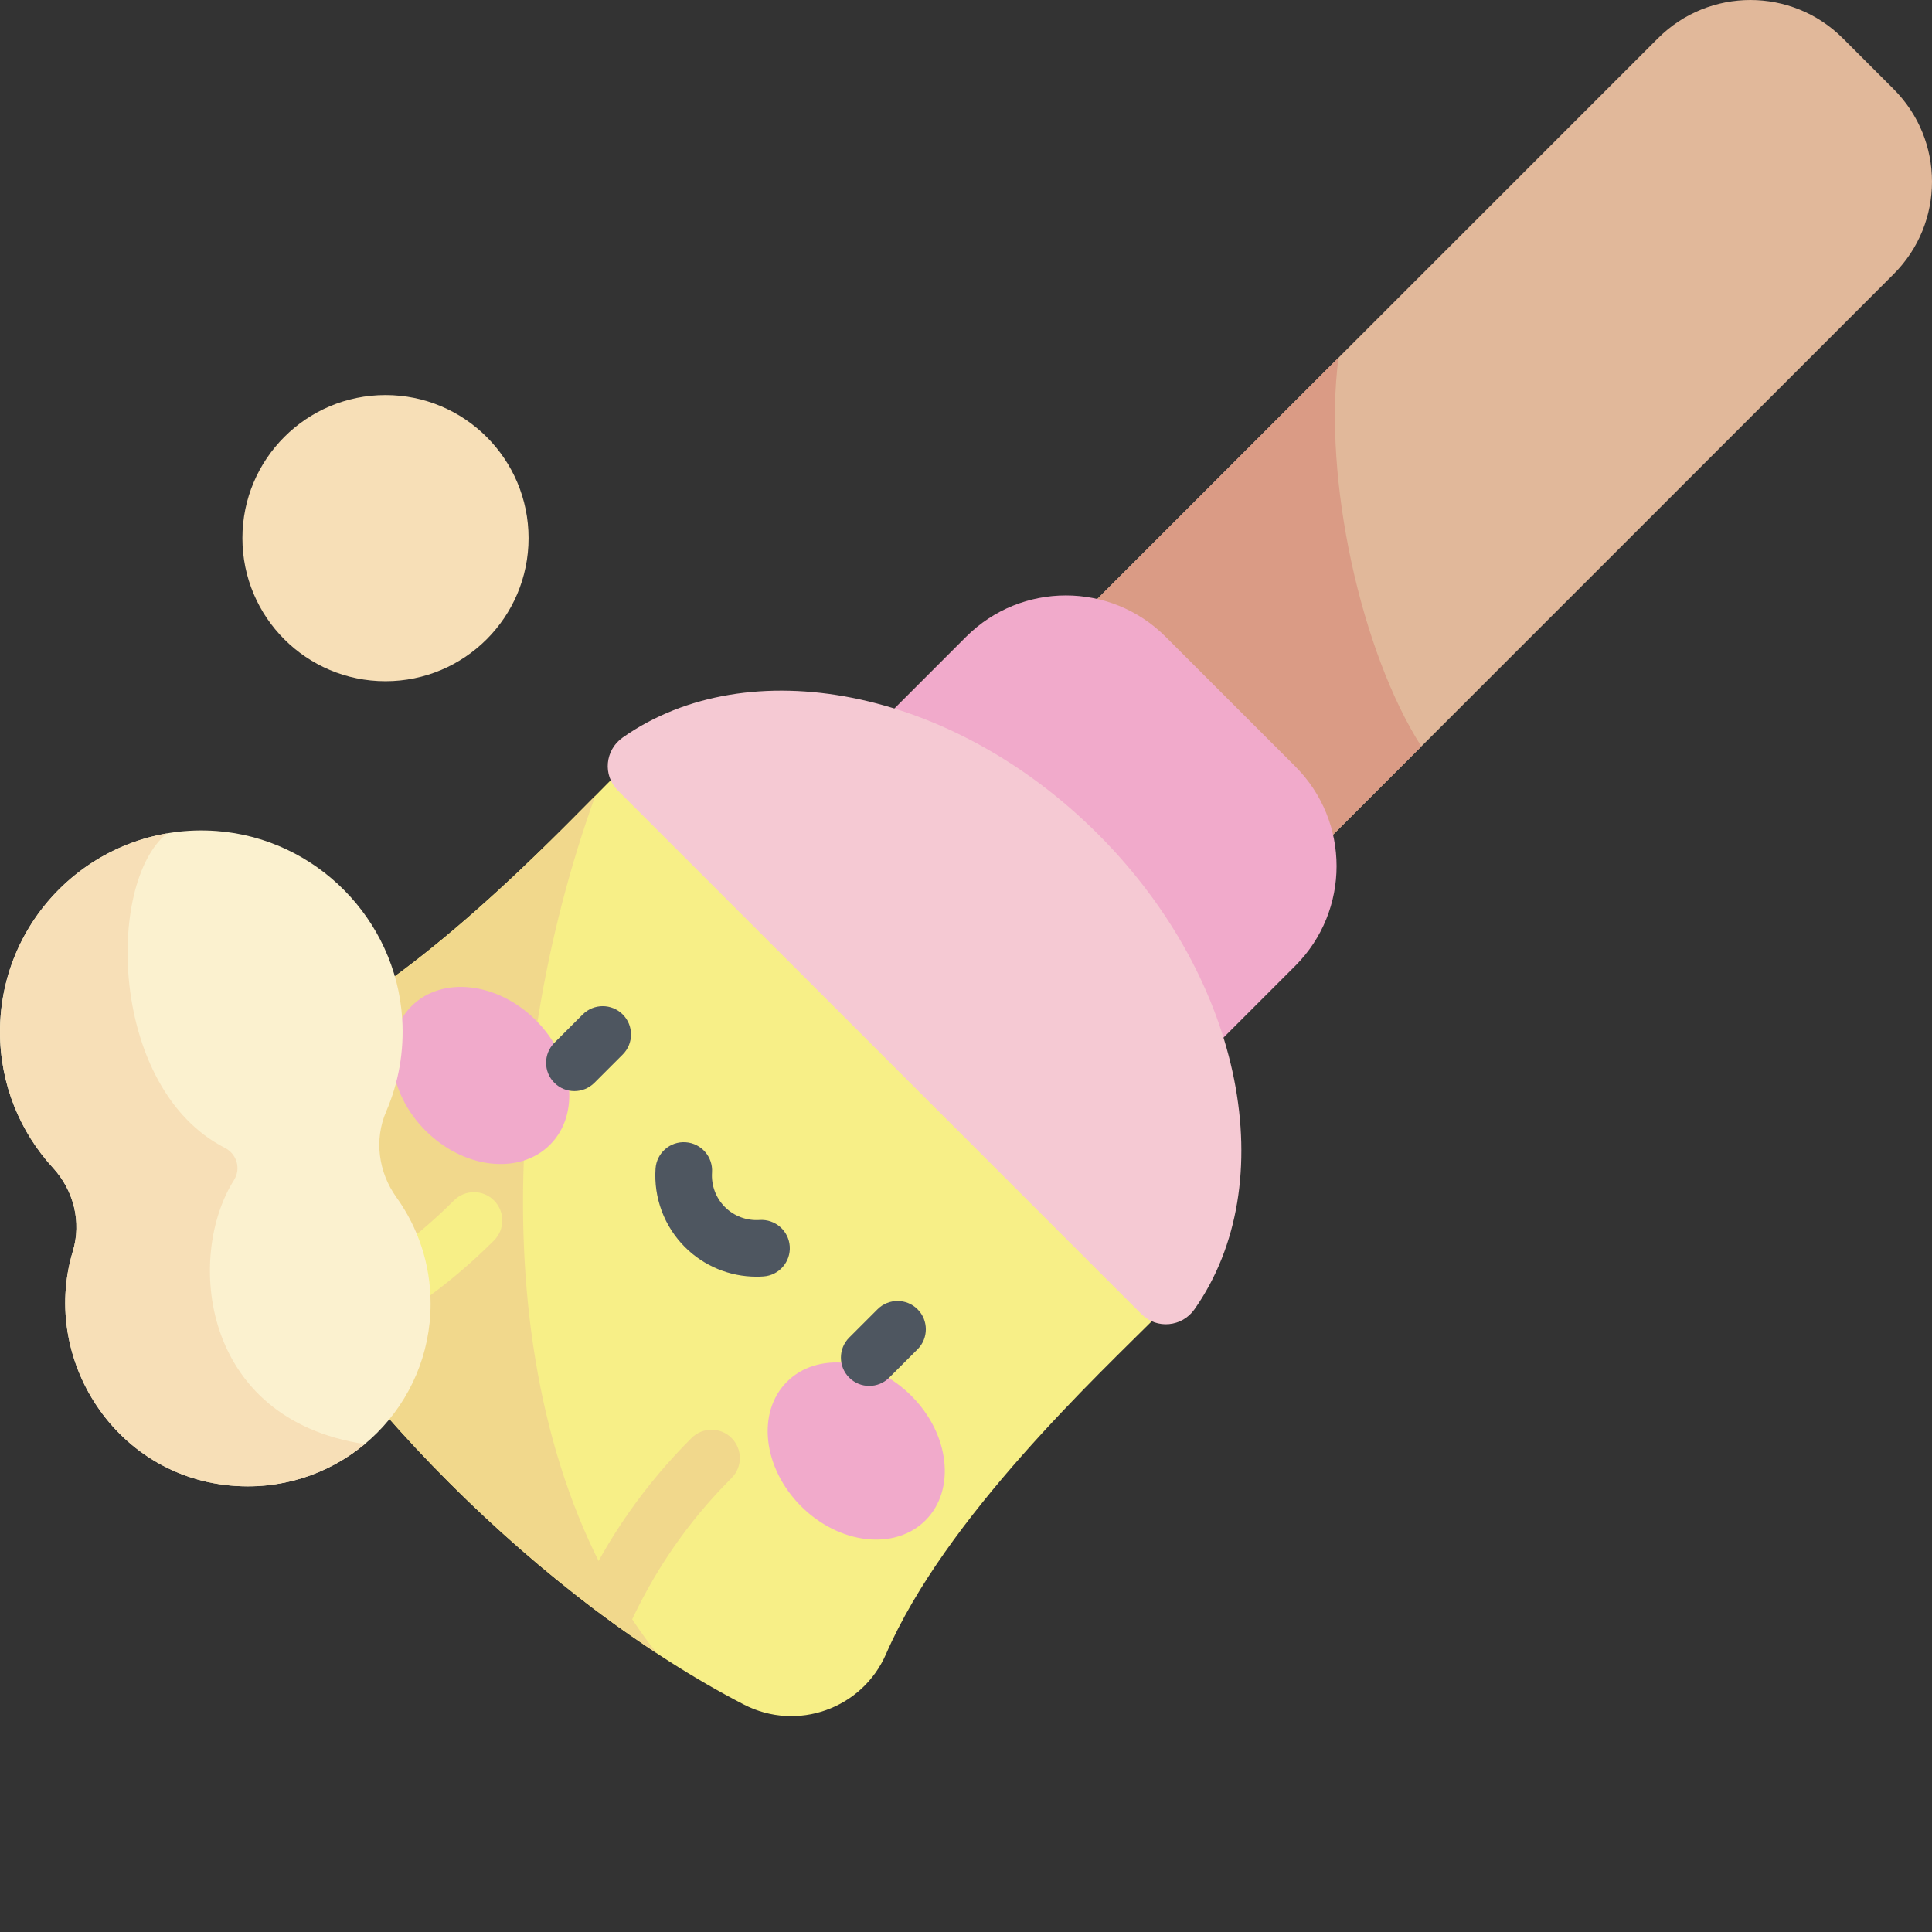 <svg id="Capa_1" enable-background="new 0 0 512 512" height="512" viewBox="0 0 512 512" width="512" xmlns="http://www.w3.org/2000/svg"><rect x="0" y="0" width="512" height="512" fill="#333333" stroke="none"/><g><path d="m488.369 10.147 13.484 13.484c13.53 13.53 13.53 35.466 0 48.996l-162.424 162.424-62.48-62.48 162.424-162.424c13.529-13.529 35.466-13.529 48.996 0z" fill="#e1b89a"/><path d="m354.722 94.798-77.772 77.772 62.48 62.48 37.241-37.241c-15.917-24.866-26.169-70.972-21.949-103.011z" fill="#da9b85"/><path d="m164.072 204.527c29.969-29.969 80.957-16.754 120.556 22.845s52.814 90.587 22.845 120.556c-16.746 16.746-56.841 54.067-72.675 90.43-6.32 14.513-23.589 20.625-37.655 13.365-26.287-13.569-53.825-34.536-78.077-58.788s-45.219-51.791-58.788-78.077c-7.261-14.066-1.149-31.335 13.365-37.655 36.362-15.836 73.683-55.93 90.429-72.676z" fill="#f7ef87"/><path d="m157.749 210.918c-18.713 18.974-51.781 52.208-84.106 66.284-14.513 6.32-20.625 23.589-13.365 37.655 13.569 26.286 34.536 53.825 58.788 78.077 17.199 17.199 36.051 32.73 54.938 45.158-45.396-57.846-42.925-153.347-16.255-227.174z" fill="#f1d88c"/><g><path d="m183.262 381.087c-12.386 12.386-22.046 26.162-29.65 42.377 4.082 3.172 8.192 6.217 12.317 9.126 7.062-15.849 16.143-29.1 27.94-40.897 2.929-2.929 2.929-7.677 0-10.606-2.929-2.93-7.678-2.929-10.607 0z" fill="#f1d88c"/><path d="m88.536 358.388c16.215-7.604 29.991-17.264 42.378-29.65 2.929-2.929 2.929-7.677 0-10.606-2.928-2.929-7.677-2.929-10.607 0-11.797 11.797-25.048 20.877-40.897 27.94 2.909 4.124 5.954 8.234 9.126 12.316z" fill="#f7ef87"/></g><g><g fill="#f1aacb"><ellipse cx="127.44" cy="285.025" rx="20.681" ry="25.969" transform="matrix(.707 -.707 .707 .707 -164.217 173.596)"/><ellipse cx="226.975" cy="384.56" rx="20.681" ry="25.969" transform="matrix(.707 -.707 .707 .707 -205.445 273.127)"/></g><g fill="#4e5660"><path d="m152.219 289.15c-1.919 0-3.839-.732-5.303-2.197-2.929-2.929-2.929-7.678 0-10.607l7.507-7.507c2.929-2.929 7.678-2.929 10.606 0 2.929 2.929 2.929 7.678 0 10.606l-7.507 7.507c-1.464 1.466-3.383 2.198-5.303 2.198z"/><path d="m230.35 367.281c-1.919 0-3.839-.732-5.304-2.197-2.929-2.929-2.928-7.678.001-10.607l7.507-7.506c2.929-2.928 7.678-2.928 10.607 0 2.929 2.929 2.928 7.678-.001 10.607l-7.507 7.506c-1.464 1.464-3.384 2.197-5.303 2.197z"/><path d="m200.476 338.337c-7.093 0-13.92-2.806-18.963-7.85-5.48-5.48-8.318-13.064-7.787-20.809.283-4.133 3.862-7.26 7.996-6.969 4.132.284 7.252 3.864 6.969 7.996-.234 3.417 1.015 6.761 3.428 9.175 2.414 2.413 5.761 3.659 9.174 3.428 4.137-.277 7.712 2.836 7.996 6.969.284 4.132-2.837 7.712-6.969 7.996-.615.043-1.231.064-1.844.064z"/></g></g><path d="m308.892 168.739 34.368 34.368c14.594 14.594 14.594 38.255 0 52.849l-33.366 33.366-87.218-87.218 33.366-33.366c14.595-14.593 38.256-14.593 52.85.001z" fill="#f1aacb"/><path d="m290.962 221.038c-38.78-38.78-92.672-48.955-125.948-25.58-4.687 3.292-5.333 9.983-1.283 14.033l138.779 138.778c4.05 4.05 10.74 3.404 14.033-1.283 23.374-33.276 13.199-87.169-25.581-125.948z" fill="#f5c9d3"/><path d="m102.353 294.526c3.228-7.477 4.794-15.838 4.229-24.623-1.696-26.34-22.86-47.731-49.183-49.674-31.294-2.31-57.399 22.395-57.399 53.197 0 13.912 5.328 26.576 14.052 36.071 5.477 5.96 7.602 14.331 5.257 22.078-8.929 29.496 12.626 62.318 46.405 62.318 26.73 0 48.4-21.669 48.4-48.4 0-10.514-3.354-20.243-9.05-28.18-4.781-6.66-5.96-15.26-2.711-22.787z" fill="#fbf1cf"/><g fill="#f7dfb7"><circle cx="102.156" cy="142.611" r="37.917"/><path d="m96.658 382.704c-43.596-6.6-47.351-49.91-34.654-69.96 1.902-3.003.771-6.922-2.395-8.539-30.525-15.591-31.665-70.044-15.383-83.333-25.115 4.33-44.226 26.203-44.226 52.554 0 13.911 5.327 26.575 14.051 36.071 5.477 5.961 7.602 14.332 5.257 22.08-8.928 29.496 12.627 62.316 46.405 62.316 11.77 0 22.556-4.204 30.945-11.189z"/></g></g></svg>